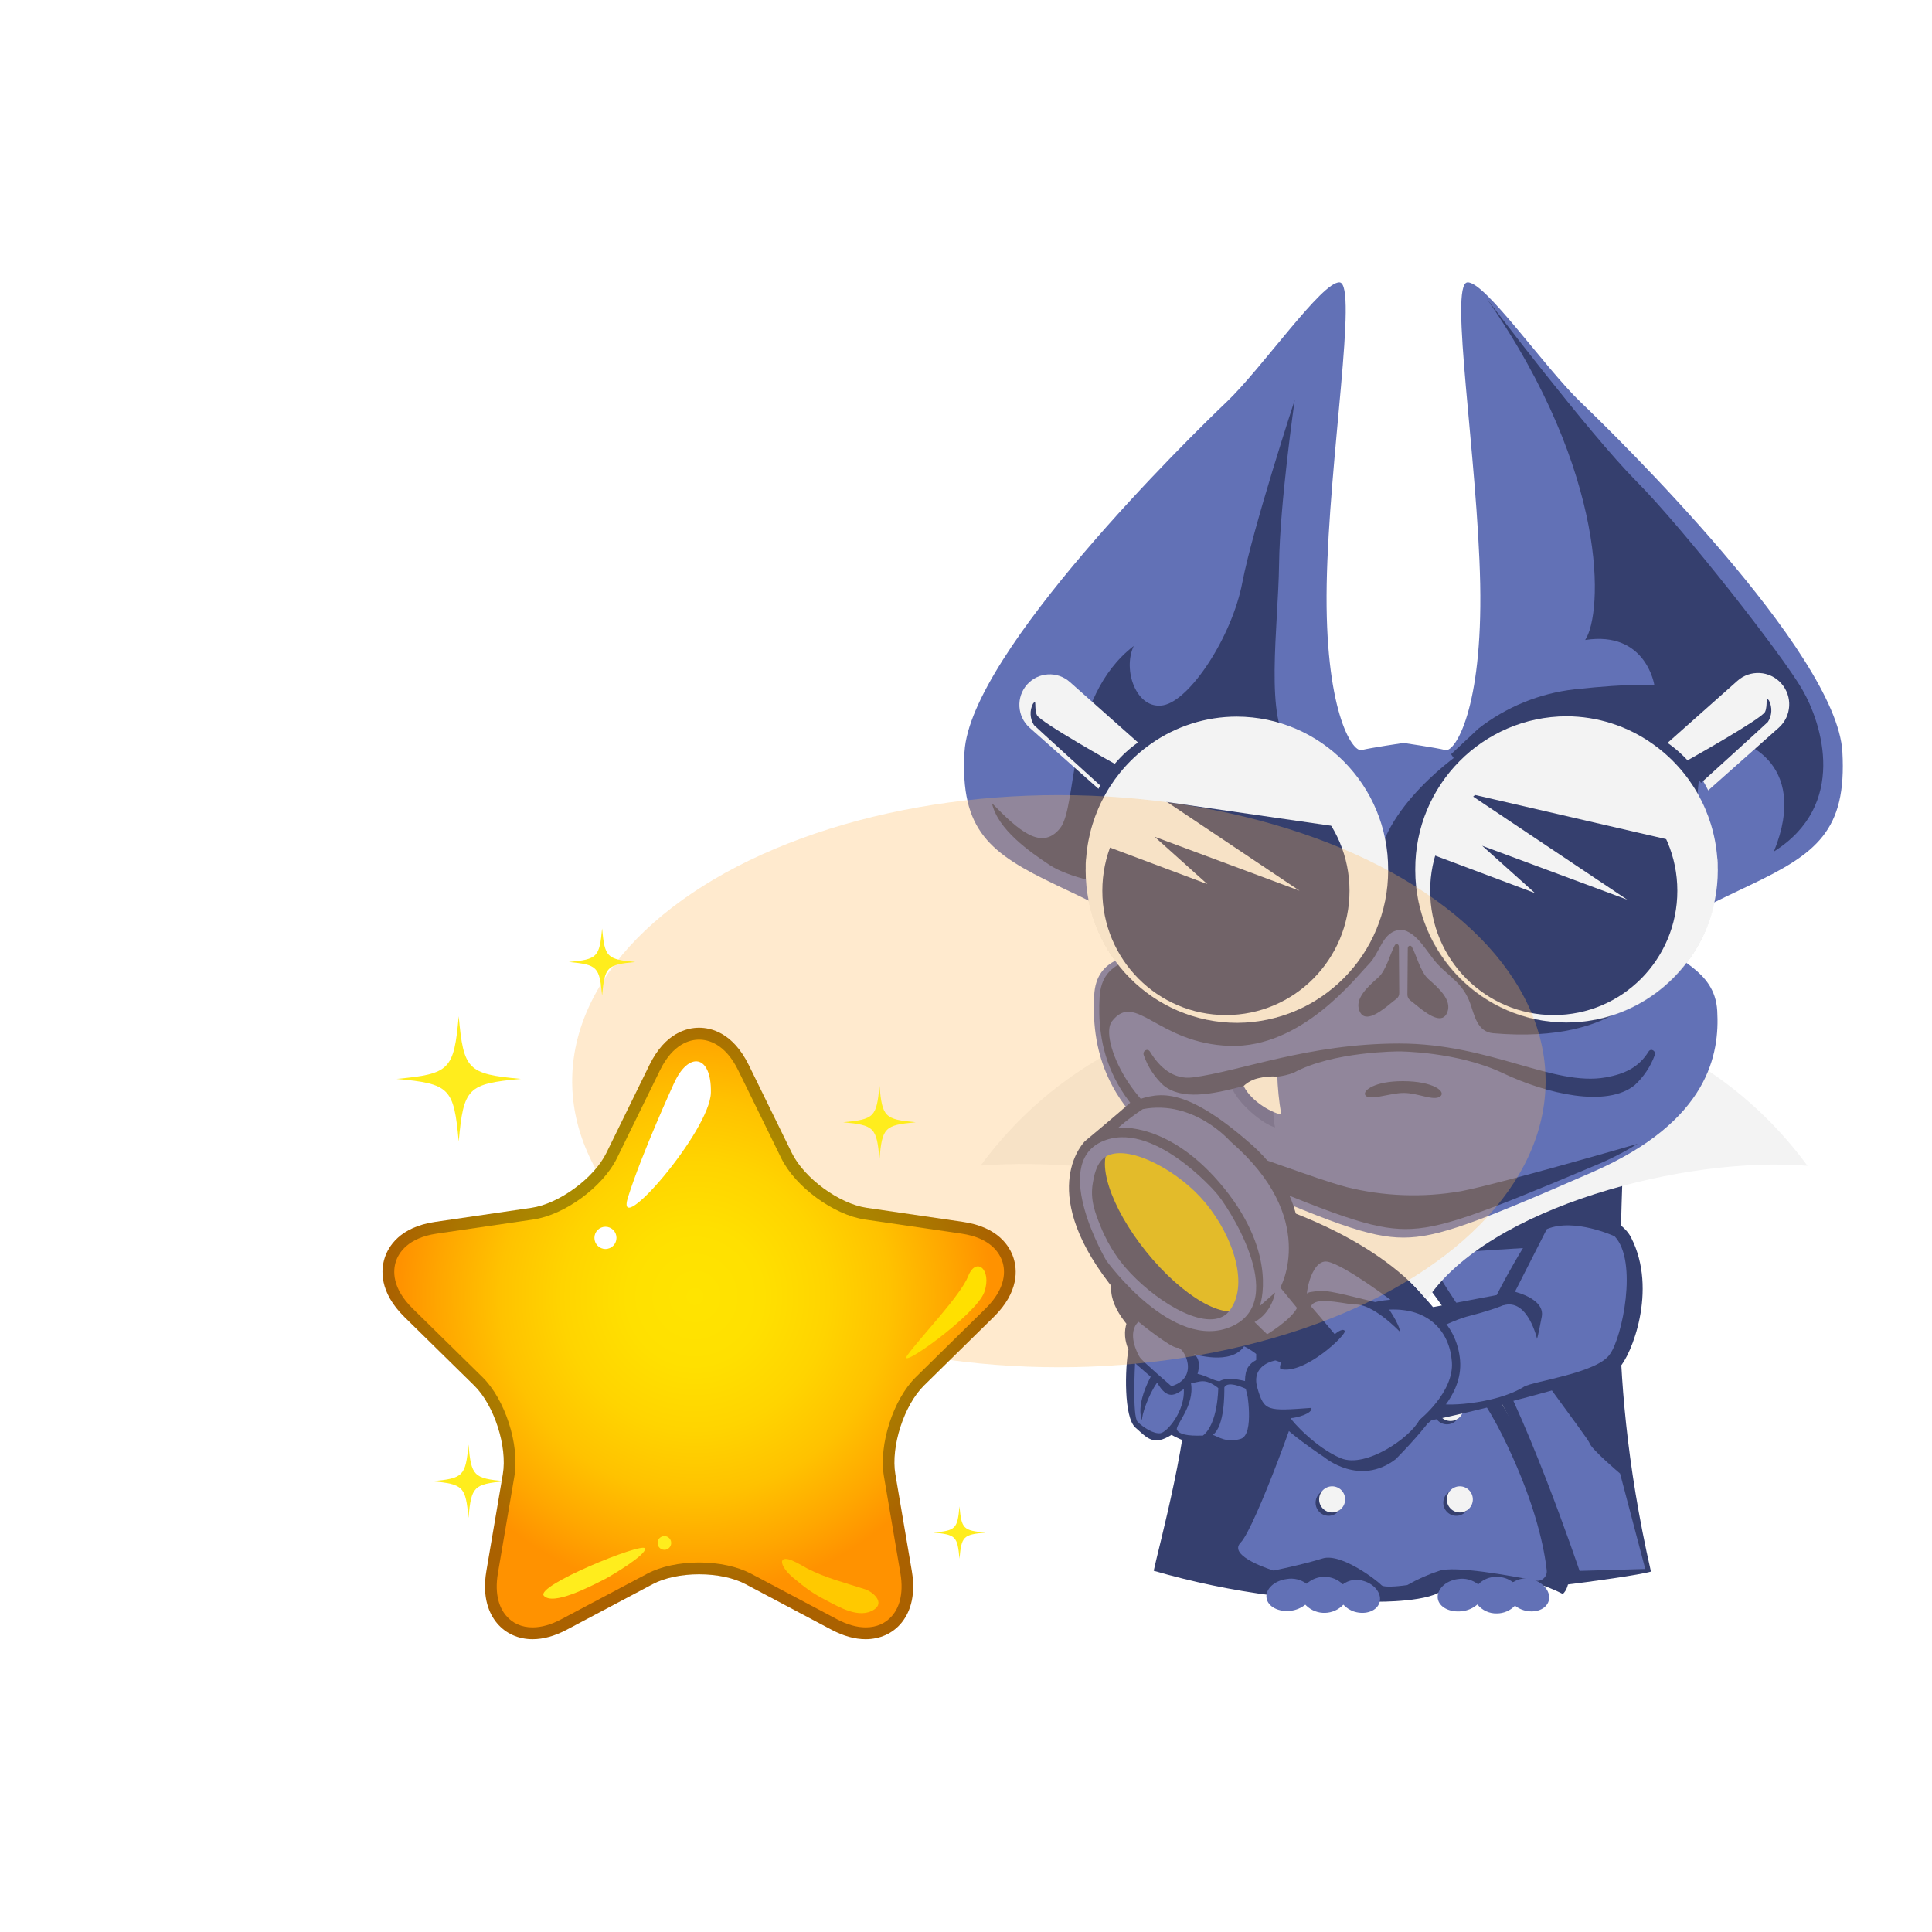 <svg width="260" height="260" viewBox="0 0 260 260" fill="none" xmlns="http://www.w3.org/2000/svg">
<g clip-path="url(#clip0_13261_191980)">
<path d="M168.389 166.875L163.908 169.697C163.908 169.697 172.063 176.46 172.063 177.35C172.063 178.239 162.683 187.097 162.035 186.514C161.387 185.931 149.362 179.252 149.534 173.342C149.706 167.429 164.863 152.469 164.863 152.469C164.863 152.469 188.649 165.614 202.064 188.82C215.194 211.55 210.304 214.505 210.304 214.505C210.304 214.505 204.805 211.531 202.796 213.443C201.67 212.743 200.237 212.794 199.161 213.567C199.161 213.567 195.888 211.808 194.404 213.73C192.92 215.652 185.261 215.548 185.261 215.548C185.261 215.548 183.025 211.72 180.19 213.511C178.696 212.355 176.383 212.554 176.078 213.426C175.203 212.469 172.53 212.469 171.225 214.707C165.827 214.01 160.491 212.901 155.26 211.387C155.784 208.794 160.532 191.394 159.78 184.526C162.634 186.869 163.833 186.592 163.833 186.592C163.833 186.592 173.233 179.444 173.291 177.799C173.349 176.154 165.414 170.022 165.414 170.022L168.392 166.875H168.389Z" fill="#353F6E"/>
<path d="M218.684 150.157C206.963 153.001 196.311 159.198 188.018 167.998C202.842 185.017 212.109 209.297 209.997 213.344C214.193 212.865 220.816 211.91 222.177 211.497C218.817 196.786 218.031 184.888 217.959 176.608C217.881 167.789 218.969 141.341 218.684 150.157Z" fill="#353F6E"/>
<path d="M195.086 168.618C195.086 168.618 215.752 167.116 214.019 167.729C213.12 166.723 207.94 171.717 207.94 171.717L202.85 176.444C203.609 177.591 204.145 178.874 204.428 180.223C204.6 181.839 213.676 193.443 213.942 194.257C214.207 195.071 218.024 198.304 218.024 198.304L221.41 211.143L212.571 211.4C212.571 211.4 204.873 188.595 199.328 180.356C193.781 172.12 193.619 171.583 193.619 171.583L195.084 168.618H195.086Z" fill="#6271B6"/>
<path d="M187.617 175.293C194.114 180.421 199.328 187.005 202.84 194.521C206.741 202.721 207.846 208.575 208.15 211.309C208.237 212.007 207.744 212.641 207.051 212.729C206.92 212.746 206.787 212.741 206.657 212.717C203.297 212.046 195.744 210.67 193.679 211.397C192.188 211.885 190.75 212.527 189.389 213.309C189.389 213.309 186.298 213.779 185.896 213.309C185.495 212.84 180.53 208.928 177.971 209.732C175.411 210.537 171.396 211.358 171.396 211.358C171.396 211.358 165.088 209.445 166.973 207.579C168.856 205.713 175.67 187.201 176.023 184.361C176.376 181.52 176.612 175.587 176.023 175.254C175.433 174.921 176.366 169.381 178.648 169.791C180.929 170.202 187.62 175.291 187.62 175.291L187.617 175.293Z" fill="#6271B6"/>
<path d="M164.116 167.911C164.116 167.911 162.441 168.446 162.269 169.355C162.098 170.264 167.311 174.186 168.377 174.789C169.443 175.392 171.602 177.324 171.404 177.457C171.205 177.591 165.228 183.292 164.191 183.829C163.154 184.364 160.86 182.279 159.794 180.461C158.728 178.643 155.987 174.519 156.768 171.277C157.549 168.035 160.326 166.084 161.525 165.948C162.724 165.814 166.862 166.149 167.062 166.56C167.263 166.971 164.114 167.909 164.114 167.909L164.116 167.911Z" fill="#6271B6"/>
<path d="M194.726 191.683C193.759 191.683 192.976 190.895 192.976 189.924C192.976 188.952 193.759 188.164 194.726 188.164C195.692 188.164 196.476 188.952 196.476 189.924C196.476 190.895 195.692 191.683 194.726 191.683Z" fill="#353F6E"/>
<path d="M179.607 191.699C178.641 191.699 177.857 190.911 177.857 189.939C177.857 188.967 178.641 188.18 179.607 188.18C180.574 188.18 181.357 188.967 181.357 189.939C181.357 190.911 180.574 191.699 179.607 191.699Z" fill="#353F6E"/>
<path d="M195.98 203.988C195.014 203.988 194.23 203.2 194.23 202.228C194.23 201.256 195.014 200.469 195.98 200.469C196.947 200.469 197.73 201.256 197.73 202.228C197.73 203.2 196.947 203.988 195.98 203.988Z" fill="#353F6E"/>
<path d="M178.797 203.988C177.831 203.988 177.047 203.2 177.047 202.228C177.047 201.256 177.831 200.469 178.797 200.469C179.764 200.469 180.547 201.256 180.547 202.228C180.547 203.2 179.764 203.988 178.797 203.988Z" fill="#353F6E"/>
<path d="M195.202 191.23C194.235 191.23 193.452 190.442 193.452 189.47C193.452 188.499 194.235 187.711 195.202 187.711C196.168 187.711 196.952 188.499 196.952 189.47C196.952 190.442 196.168 191.23 195.202 191.23Z" fill="#F3F3F3"/>
<path d="M180.083 191.238C179.117 191.238 178.333 190.45 178.333 189.478C178.333 188.506 179.117 187.719 180.083 187.719C181.05 187.719 181.833 188.506 181.833 189.478C181.833 190.45 181.05 191.238 180.083 191.238Z" fill="#F3F3F3"/>
<path d="M196.457 203.539C195.49 203.539 194.707 202.751 194.707 201.779C194.707 200.807 195.49 200.02 196.457 200.02C197.423 200.02 198.207 200.807 198.207 201.779C198.207 202.751 197.423 203.539 196.457 203.539Z" fill="#F3F3F3"/>
<path d="M179.273 203.539C178.307 203.539 177.524 202.751 177.524 201.779C177.524 200.807 178.307 200.02 179.273 200.02C180.24 200.02 181.023 200.807 181.023 201.779C181.023 202.751 180.24 203.539 179.273 203.539Z" fill="#F3F3F3"/>
<path d="M188.113 134.338V134.54C191.92 134.061 224.134 130.885 243.241 156.886C226.791 155.537 200.302 162.424 192.024 174.918C179.779 160.281 148.436 155.537 131.976 156.856C152.328 129.2 188.113 134.338 188.113 134.338Z" fill="#F3F3F3"/>
<path d="M129.799 101.181C130.56 87.788 160.246 58.686 165.059 54.105C169.874 49.521 177.922 37.842 180.281 38.002C182.764 38.231 178.846 61.765 178.541 78.602C178.237 95.438 181.947 101.254 183.233 100.94C184.516 100.624 188.874 99.983 188.874 99.983C188.874 99.983 193.242 100.615 194.516 100.94C195.789 101.266 199.529 95.448 199.197 78.602C198.864 61.758 194.972 38.233 197.474 38.002C199.814 37.82 207.875 49.483 212.697 54.102C217.521 58.725 247.179 87.759 247.94 101.181C248.539 111.799 244.457 114.861 235.495 119.128C226.532 123.396 223.726 124.676 224.362 127.012C225 129.345 230.774 130.312 231.098 136.033C231.422 141.754 230.051 150.853 214.323 157.73C198.596 164.608 193.392 166.549 188.872 166.549C184.352 166.549 179.148 164.637 163.42 157.73C147.692 150.823 146.969 139.727 147.245 134.016C147.52 128.305 152.688 129.347 153.324 127.014C153.96 124.681 151.163 123.398 142.201 119.131C133.238 114.863 129.194 111.804 129.794 101.183L129.799 101.181Z" fill="#6271B6"/>
<path d="M147.98 134.184C148.294 128.711 153.375 129.717 154.013 127.489C154.018 127.438 154.018 127.387 154.013 127.336L164.822 124.466L185.062 121.855C185.062 121.855 189.986 125.027 188.521 125.127C185.993 125.297 185.826 128.138 184.149 129.817C182.474 131.499 175.181 141.074 165.477 140.748C155.772 140.422 152.824 133.314 149.635 137.448C147.866 139.744 152.49 150.372 161.138 153.05C169.787 155.728 176.685 158.523 181.176 159.745C186.223 161.007 191.475 161.199 196.599 160.309C201.641 159.352 220.023 154.044 220.385 153.927C218.481 155.101 216.482 156.115 214.411 156.951C198.816 163.541 193.687 165.398 189.169 165.398C184.652 165.398 179.549 163.551 163.974 156.921C148.398 150.292 147.666 139.635 147.98 134.182V134.184Z" fill="#353F6E"/>
<path d="M222.099 131.721C222.099 131.721 218.474 140.559 200.947 139.048C198.758 138.858 198.419 136.557 197.827 134.958C196.87 132.369 195.176 131.546 193.539 129.825C191.949 128.153 190.822 125.465 188.536 125.086C185.406 124.566 185.174 120.415 185.256 117.516C185.512 108.667 196.901 101.09 196.901 101.09L222.097 131.721H222.099Z" fill="#353F6E"/>
<path d="M189.454 127.621C189.454 127.266 189.843 127.132 190.005 127.429C190.595 128.452 191.137 130.787 192.231 131.762C193.658 133.016 195.4 134.574 194.781 136.209C194.163 137.845 192.403 136.707 190.975 135.577C190.385 135.089 190.022 134.812 189.776 134.62C189.534 134.433 189.396 134.141 189.404 133.835L189.452 127.616L189.454 127.621Z" fill="#353F6E"/>
<path d="M188.255 127.402C188.255 127.047 187.876 126.914 187.704 127.21C187.115 128.233 186.573 130.578 185.478 131.543C184.059 132.797 182.319 134.355 182.928 135.99C183.537 137.626 185.307 136.498 186.735 135.368C187.325 134.88 187.687 134.593 187.934 134.411C188.176 134.224 188.313 133.932 188.306 133.626L188.258 127.397L188.255 127.402Z" fill="#353F6E"/>
<path d="M200.092 40.207C200.092 40.207 213.801 58.307 220.216 64.765C226.629 71.222 239.826 88.107 242.528 92.766C245.231 97.424 248.665 108.339 238.721 114.597C243.688 102.438 234.163 98.878 231.11 99.444C228.057 100.01 228.333 111 228.333 111L223.404 117.486L205.327 116.222L195.279 101.5L198.951 98.056C202.702 95.133 207.183 93.3 211.899 92.766C219.721 91.925 222.631 92.183 222.631 92.183C222.631 92.183 221.517 84.855 213.325 86.126C215.704 82.569 216.55 63.856 200.089 40.207H200.092Z" fill="#353F6E"/>
<path d="M174.241 53.809C174.241 53.809 172.233 67.7 172.129 75.994C172.025 84.289 170.12 97.145 173.707 100.542C177.294 103.937 171.529 105.325 171.529 105.325L149.399 119.109C149.399 119.109 143.851 118.152 141.207 116.382C138.563 114.613 134.28 111.655 133.492 108.088C137.079 111.762 140.151 114.526 142.636 111.493C145.118 108.46 143.397 94.005 152.57 86.935C151.037 90.177 152.942 95.546 156.536 94.914C160.133 94.282 165.784 85.71 167.183 78.412C168.583 71.114 174.244 53.809 174.244 53.809H174.241Z" fill="#353F6E"/>
<path d="M229.882 106.365L239.396 97.917C241.117 96.367 241.259 93.708 239.72 91.975C238.175 90.237 235.524 90.087 233.795 91.637C233.791 91.642 233.788 91.645 233.783 91.65L224.412 99.973C226.74 101.609 228.621 103.806 229.882 106.365Z" fill="#F3F3F3"/>
<path d="M190.462 117.066V117.142C190.462 128.416 199.533 137.568 210.746 137.604C199.519 137.527 190.46 128.352 190.462 117.066Z" fill="#CCCCCC"/>
<path d="M231.166 116.839C231.166 116.36 231.166 115.881 231.098 115.422C231.127 115.891 231.166 116.36 231.166 116.839Z" fill="#CCCCCC"/>
<path d="M210.814 137.606C222.056 137.606 231.17 128.447 231.175 117.144V117.039C231.192 128.366 222.082 137.57 210.814 137.606Z" fill="#CCCCCC"/>
<path d="M231.166 116.838C231.166 116.359 231.166 115.88 231.098 115.421C230.624 109.27 227.436 103.654 222.411 100.115C219.017 97.704 214.969 96.404 210.814 96.394C199.536 96.436 190.426 105.661 190.462 117V117.069C190.462 128.357 199.521 137.529 210.746 137.606H210.814C222.08 137.57 231.19 128.367 231.175 117.039C231.175 116.945 231.166 116.896 231.166 116.838Z" fill="#F3F3F3"/>
<path d="M209.098 136.601C199.912 136.601 192.466 129.114 192.466 119.879C192.466 110.643 199.912 103.156 209.098 103.156C218.283 103.156 225.73 110.643 225.73 119.879C225.73 129.114 218.283 136.601 209.098 136.601Z" fill="#353F6E"/>
<path d="M228.074 113.817L196.952 106.624L201.375 103.912C201.375 103.912 207.089 101.494 207.403 101.499C207.718 101.503 212.554 100.923 214.401 101.608C216.247 102.293 221.176 102.327 222.672 103.943C224.168 105.56 228.255 113.295 228.255 113.295L228.074 113.82V113.817Z" fill="#F3F3F3"/>
<path d="M218.979 121.072L199.463 113.82L206.562 120.182L192.565 114.931L197.286 106.559L218.979 121.072Z" fill="#F3F3F3"/>
<path d="M228.92 105.355C228.92 105.355 237.655 97.434 237.921 97.148C238.477 96.285 238.53 95.191 238.064 94.278C237.503 93.483 237.95 94.851 237.539 95.789C237.131 96.727 226.817 102.484 226.817 102.484L228.92 105.355Z" fill="#353F6E"/>
<path d="M147.827 106.153L138.541 97.917C136.861 96.401 136.719 93.801 138.227 92.112C139.735 90.427 142.312 90.287 143.992 91.796L153.145 99.918C150.88 101.517 149.053 103.66 147.827 106.156V106.153Z" fill="#F3F3F3"/>
<path d="M186.81 117.066V117.142C186.81 128.416 177.739 137.568 166.526 137.604C177.753 137.527 186.812 128.352 186.81 117.066Z" fill="#CCCCCC"/>
<path d="M146.107 116.839C146.107 116.36 146.107 115.881 146.174 115.422C146.136 115.891 146.107 116.36 146.107 116.839Z" fill="#CCCCCC"/>
<path d="M166.449 137.606C155.209 137.606 146.097 128.444 146.097 117.144V117.039C146.075 128.366 155.183 137.57 166.449 137.606Z" fill="#CCCCCC"/>
<path d="M146.107 116.844C146.107 116.365 146.107 115.887 146.174 115.427C146.648 109.276 149.836 103.66 154.861 100.122C158.255 97.723 162.301 96.438 166.451 96.438C177.734 96.474 186.849 105.699 186.812 117.043V117.112C186.812 128.4 177.753 137.572 166.528 137.649H166.453C155.187 137.613 146.08 128.41 146.102 117.082C146.102 116.949 146.111 116.9 146.111 116.844H146.107Z" fill="#F3F3F3"/>
<path d="M164.979 136.601C155.793 136.601 148.347 129.114 148.347 119.879C148.347 110.643 155.793 103.156 164.979 103.156C174.165 103.156 181.611 110.643 181.611 119.879C181.611 129.114 174.165 136.601 164.979 136.601Z" fill="#353F6E"/>
<path d="M153.435 107.413L184.664 111.924L182.742 107.715C182.742 107.715 177.345 103.044 177.011 102.959C176.678 102.874 172.404 100.628 170.434 100.635C168.464 100.643 163.824 98.983 161.868 99.987C159.913 100.99 153.442 106.857 153.442 106.857L153.435 107.411V107.413Z" fill="#F3F3F3"/>
<path d="M174.887 119.871L155.383 112.609L162.48 118.981L148.485 113.73L153.203 105.348L174.887 119.871Z" fill="#F3F3F3"/>
<path d="M148.151 105.788C148.151 105.788 139.416 97.868 139.15 97.581C138.594 96.719 138.541 95.625 139.008 94.711C139.568 93.916 139.121 95.285 139.539 96.232C139.958 97.18 150.252 102.928 150.252 102.928L148.149 105.788H148.151Z" fill="#353F6E"/>
<path d="M173.166 212.495C174.106 212.334 175.073 212.565 175.839 213.136C177.229 211.858 179.37 211.892 180.719 213.212C181.521 212.609 182.568 212.441 183.516 212.762C185.029 213.202 185.988 214.492 185.657 215.632C185.326 216.772 183.83 217.345 182.317 216.905C181.729 216.731 181.202 216.4 180.784 215.948C179.443 217.37 177.207 217.428 175.793 216.077C175.749 216.035 175.706 215.992 175.665 215.948C175.114 216.385 174.456 216.667 173.763 216.762C172.088 216.991 170.604 216.218 170.442 215.032C170.28 213.846 171.479 212.725 173.163 212.497L173.166 212.495Z" fill="#6271B6"/>
<path d="M196.181 212.506C197.157 212.338 198.158 212.598 198.932 213.223C199.584 212.545 200.495 212.175 201.433 212.209C202.221 212.195 202.99 212.452 203.611 212.936C204.399 212.408 205.385 212.275 206.284 212.571C207.788 213.011 208.75 214.302 208.416 215.441C208.083 216.581 206.599 217.145 205.085 216.705C204.646 216.579 204.237 216.367 203.877 216.083C203.239 216.754 202.354 217.13 201.431 217.126C200.423 217.155 199.459 216.71 198.823 215.92C198.25 216.416 197.547 216.729 196.797 216.819C195.122 217.048 193.638 216.275 193.486 215.096C193.334 213.92 194.513 212.734 196.179 212.503L196.181 212.506Z" fill="#6271B6"/>
<path d="M171.237 144.879C171.237 144.879 171.237 150.745 171.604 151.71C170.009 151.351 166.531 148.456 165.743 146.303C167.418 145.321 171.237 144.879 171.237 144.879Z" fill="#4F5DA3"/>
<path d="M171.882 144.594C171.938 146.407 172.122 148.215 172.429 150.001C170.833 149.641 168.01 147.928 167.22 145.811C168.684 145.119 170.265 144.706 171.88 144.594H171.882Z" fill="#F3F3F3"/>
<path d="M156.539 146.036C159.004 148.082 163.045 147.307 167.357 146.153C167.925 145.616 168.629 145.246 169.393 145.088C170.222 144.884 171.08 144.816 171.928 144.889C172.663 144.802 173.383 144.629 174.079 144.376C179.332 141.475 188.287 141.492 188.287 141.492C188.287 141.492 196.058 141.492 202.224 144.403C208.138 147.215 216.206 149.098 219.989 146.034C221.19 144.93 222.111 143.555 222.677 142.024C222.909 141.438 222.174 140.996 221.853 141.518C220.545 143.635 218.652 144.529 216.09 144.989C209.081 146.24 200.522 140.43 188.304 140.43C176.085 140.43 166.855 144.187 160.517 144.989C157.926 145.322 156.036 143.638 154.755 141.518C154.433 140.996 153.696 141.438 153.931 142.024C154.467 143.553 155.362 144.928 156.539 146.034V146.036Z" fill="#353F6E"/>
<path d="M193.798 147.569C194.694 146.93 192.901 145.496 188.787 145.496C184.978 145.496 183.489 146.74 183.697 147.299C184.074 148.281 186.977 147.083 188.906 147.083C190.834 147.083 192.903 148.201 193.8 147.569H193.798Z" fill="#353F6E"/>
<path d="M152.802 176.25C152.802 176.25 150.414 178.139 151.861 181.633C151.395 184.081 151.211 190.723 152.802 192.122C154.395 193.52 155.19 194.64 157.65 193.102C159.026 193.843 161.269 194.781 162.209 194.29C163.149 193.802 164.452 195.889 167.493 194.426C170.533 192.963 170.533 179.327 170.026 178.768C169.518 178.209 163.077 172.965 152.802 176.25Z" fill="#353F6E"/>
<path d="M157.65 186.55C157.65 186.55 153.742 183.194 153.404 182.681C153.065 182.168 151.617 179.371 153.21 177.879C153.21 177.879 157.602 181.468 158.47 181.376C159.337 181.284 161.51 185.386 157.65 186.55Z" fill="#6271B6"/>
<path d="M154.851 185.275L152.753 183.457C152.753 183.457 152.367 190.59 153.092 191.336C153.817 192.082 155.274 193.015 156.174 192.874C157.073 192.733 159.485 189.914 159.316 186.93C158.206 187.676 157.14 188.544 155.722 186.067C154.515 187.722 153.575 190.658 153.72 191.054C153.865 191.45 152.529 189.737 154.854 185.272L154.851 185.275Z" fill="#6271B6"/>
<path d="M163.947 186.795C163.947 186.795 163.93 191.602 161.885 193.194C159.731 193.265 158.702 193.019 158.392 192.426C158.083 191.833 160.81 189.216 160.275 186.134C161.433 186.03 162.103 185.347 163.949 186.798L163.947 186.795Z" fill="#6271B6"/>
<path d="M167.759 186.95C167.759 186.95 165.225 185.669 164.766 186.717C164.766 187.625 164.815 191.891 163.222 193.103C163.944 193.337 165.032 194.221 166.961 193.64C168.89 193.057 167.756 186.95 167.756 186.95H167.759Z" fill="#6271B6"/>
<path d="M161.157 184.886C161.157 184.886 161.813 183.01 160.655 182.217C160.655 182.217 165.648 183.802 167.423 181.18C168.363 181.634 169.052 182.217 169.052 182.217V184.468C169.052 184.468 167.459 185.119 167.64 185.877C166.156 185.518 164.918 185.391 164.13 185.877C163.444 185.877 162.279 185.097 161.16 184.888L161.157 184.886Z" fill="#6271B6"/>
<path d="M184.158 177.551L201.414 174.285C201.414 174.285 205.723 165.811 208.16 163.645C209.748 162.236 217.528 162.673 219.506 166.542C223.146 173.66 219.462 182.487 217.956 184.001C216.45 185.515 190.07 192.249 188.867 191.637C187.663 191.024 182.416 181.077 184.156 177.551H184.158Z" fill="#353F6E"/>
<path d="M208.16 165.408L203.241 175.083C202.801 175.763 198.318 176.949 197.733 177.095C195.405 177.671 194.02 178.794 192.976 178.594C192.976 178.594 194.448 181.309 194.327 182.281C194.325 182.303 193.445 188.704 193.452 188.724C193.711 189.365 201.184 189.054 205.097 186.616C206.272 185.883 215.007 184.789 216.666 182.223C218.283 180.018 220.475 169.739 217.289 166.375C217.289 166.375 211.858 163.852 208.162 165.41L208.16 165.408Z" fill="#6271B6"/>
<path d="M203.376 173.719C203.376 173.719 207.974 174.618 207.481 177.206C206.987 179.794 206.85 180.186 206.85 180.186C206.85 180.186 205.675 174.992 202.61 175.592C199.545 176.193 203.376 173.719 203.376 173.719Z" fill="#353F6E"/>
<path d="M192.101 191.587C192.101 191.587 196.894 188.022 196.493 183.081C196.089 178.14 191.9 173.645 185.053 175.224C178.889 173.725 178.406 173.523 176.31 173.888C174.214 174.252 171.597 182.658 171.597 182.658C171.597 182.658 169.059 182.311 167.971 183.973C166.884 185.635 167.809 191.062 171.918 190.899C172.523 192.357 178.244 196.124 178.244 196.124C178.244 196.124 182.957 200.093 187.832 196.367C190.774 193.371 192.103 191.587 192.103 191.587H192.101Z" fill="#353F6E"/>
<path d="M191.013 191.09C191.013 191.09 195.685 187.391 195.39 183.287C195.096 179.182 192.275 175.996 186.957 176.239C188.461 178.507 188.408 179.236 188.408 179.236C188.408 179.236 184.729 175.347 182.258 175.563C180.03 175.294 176.941 174.511 176.431 175.807C177.746 177.291 179.626 179.559 179.626 179.559C179.626 179.559 180.646 178.64 180.97 179.099C181.294 179.559 175.517 185.095 172.295 184.23C172.16 183.77 172.457 183.365 172.457 183.365L171.652 183.083C171.652 183.083 168.295 183.581 169.209 186.767C170.122 189.953 170.524 189.899 176.487 189.467C176.675 190.223 174.5 190.818 173.692 190.845C173.854 191.263 177.117 194.869 180.46 196.245C183.803 197.623 189.807 193.465 191.016 191.088L191.013 191.09Z" fill="#6271B6"/>
<path d="M179.547 179.558L174.123 173.159C174.123 173.159 178.205 162.629 168.375 153.987C158.545 145.345 155.376 147.345 152.26 148.262C150.058 150.206 146.029 153.555 146.029 153.555C146.029 153.555 139.423 159.873 149.251 172.673C159.081 185.473 167.621 179.099 167.621 179.099L172.455 183.42C172.455 183.42 177.988 183.041 179.544 179.558H179.547Z" fill="#353F6E"/>
<path opacity="0.8" d="M154.258 168.453C149.393 162.416 147.327 155.992 149.644 154.104C151.961 152.217 157.783 155.58 162.649 161.617C167.514 167.653 169.58 174.077 167.263 175.965C164.946 177.853 159.124 174.49 154.258 168.453Z" fill="#FFDB01"/>
<path d="M174.551 176.022L172.296 173.268C172.296 173.268 177.56 163.926 165.581 153.61C165.581 153.61 160.694 147.94 153.79 149.262C151.642 150.694 150.486 151.773 150.486 151.773C150.486 151.773 157.416 150.842 164.747 159.914C172.078 168.986 169.54 175.752 169.54 175.752L171.595 173.949C171.595 173.949 171.213 176.603 168.834 177.917C169.453 178.544 170.526 179.558 170.526 179.558C170.526 179.558 173.714 177.648 174.548 176.019L174.551 176.022Z" fill="#6271B6"/>
<path d="M148.192 153.675C155.001 150.474 163.621 160.479 163.621 160.479C164.965 161.886 173.693 174.971 165.755 178.504C157.82 182.038 148.877 169.634 148.877 169.634C148.877 169.634 141.384 156.875 148.192 153.675ZM151.373 170.484C155.023 174.764 161.738 179.083 164.803 177.019C165.31 176.677 165.569 176.261 165.796 175.884C168.099 172.081 165.409 165.281 161.552 161.113C157.708 156.96 151.19 153.781 148.579 155.82C147.504 156.661 147.226 158.28 147.064 159.225C146.682 161.446 147.366 163.203 148.149 165.136C149.3 167.974 150.834 169.853 151.371 170.482L151.373 170.484Z" fill="#6271B6"/>
<g opacity="0.3" filter="url(#filter0_f_13261_191980)">
<ellipse cx="142.5" cy="145.5" rx="65.5" ry="38.5" fill="#FEB95A"/>
</g>
<g clip-path="url(#clip1_13261_191980)">
<path d="M116.496 220.598C115.043 220.598 113.502 220.168 111.906 219.324L100.307 213.176C98.727 212.339 96.459 211.862 94.088 211.862C91.718 211.862 89.443 212.339 87.862 213.176L76.263 219.324C74.667 220.168 73.119 220.598 71.673 220.598C69.753 220.598 68.054 219.834 66.885 218.44C65.889 217.253 64.83 215.063 65.454 211.408L67.667 198.394C68.299 194.675 66.505 189.1 63.819 186.464L54.432 177.241C50.979 173.841 51.279 170.798 51.769 169.285C52.259 167.772 53.792 165.128 58.565 164.435L71.53 162.54C75.236 161.998 79.937 158.55 81.597 155.165L87.396 143.322C89.529 138.958 92.5 138.305 94.081 138.305C95.661 138.305 98.624 138.958 100.765 143.322L106.565 155.165C108.224 158.55 112.925 161.998 116.631 162.54L129.597 164.435C134.377 165.136 135.91 167.78 136.392 169.285C136.882 170.798 137.182 173.841 133.721 177.241L124.342 186.464C121.664 189.1 119.862 194.675 120.494 198.394L122.707 211.408C123.331 215.063 122.272 217.245 121.277 218.44C120.115 219.834 118.409 220.598 116.489 220.598H116.496Z" fill="url(#paint0_radial_13261_191980)"/>
<path d="M134.891 169.78C134.519 168.617 133.302 166.586 129.368 166.013L116.402 164.117C112.182 163.496 107.031 159.721 105.142 155.874L99.343 144.032C97.581 140.44 95.29 139.906 94.081 139.906C92.872 139.906 90.572 140.44 88.818 144.032L83.019 155.874C81.13 159.729 75.979 163.504 71.76 164.117L58.794 166.013C54.859 166.586 53.642 168.625 53.271 169.78C52.899 170.943 52.694 173.308 55.538 176.103L64.925 185.326C67.975 188.32 69.942 194.429 69.223 198.666L67.011 211.679C66.489 214.729 67.311 216.482 68.093 217.413C68.963 218.457 70.203 219.006 71.673 219.006C72.866 219.006 74.162 218.64 75.528 217.915L87.127 211.767C88.921 210.811 91.457 210.27 94.088 210.27C96.72 210.27 99.248 210.819 101.049 211.767L112.649 217.915C114.015 218.64 115.311 219.006 116.504 219.006C117.974 219.006 119.207 218.457 120.084 217.413C120.866 216.482 121.688 214.729 121.166 211.679L118.954 198.666C118.235 194.429 120.202 188.32 123.252 185.326L132.631 176.103C135.475 173.308 135.278 170.943 134.898 169.78H134.891Z" fill="url(#paint1_radial_13261_191980)"/>
<path d="M90.683 145.822C90.683 145.822 86.409 155.117 84.512 161.122C82.616 167.127 95.582 152.194 95.669 147.025C95.763 141.856 92.619 141.466 90.683 145.83V145.822Z" fill="white"/>
<path d="M82.963 166.587C82.963 167.415 82.3 168.084 81.478 168.084C80.656 168.084 79.993 167.415 79.993 166.587C79.993 165.759 80.656 165.09 81.478 165.09C82.3 165.09 82.963 165.759 82.963 166.587Z" fill="white"/>
<path d="M86.78 208.363C87.175 209.16 82.063 212.162 81.462 212.473C79.25 213.612 74.415 216.089 73.19 214.751C71.965 213.413 86.385 207.567 86.78 208.363Z" fill="#FFED1D"/>
<path d="M130.3 171.73C129.249 174.382 123.829 179.989 122.138 182.346C120.447 184.704 131.438 176.907 132.473 173.864C133.508 170.822 131.359 169.07 130.3 171.722V171.73Z" fill="#FFE000"/>
<path d="M90.327 207.643C90.327 208.152 89.916 208.566 89.411 208.566C88.905 208.566 88.494 208.152 88.494 207.643C88.494 207.133 88.905 206.719 89.411 206.719C89.916 206.719 90.327 207.133 90.327 207.643Z" fill="#FFED1D"/>
<path d="M106.636 210.023C107.426 210.349 108.358 210.938 108.611 211.066C111.179 212.388 113.676 212.985 116.402 213.869C117.492 214.22 119.096 215.653 117.634 216.609C115.635 217.915 112.925 216.266 111.131 215.335C109.551 214.522 108.492 213.798 106.723 212.308C104.953 210.819 104.581 209.17 106.636 210.015V210.023Z" fill="#FFC900"/>
<path d="M70.092 145.192C62.926 145.861 62.389 146.394 61.733 153.618C61.069 146.394 60.54 145.853 53.373 145.192C60.54 144.523 61.077 143.989 61.733 136.766C62.389 143.989 62.926 144.531 70.092 145.192Z" fill="#FFED1D"/>
<path d="M123.236 151.027C119.056 151.418 118.74 151.728 118.353 155.949C117.966 151.736 117.658 151.418 113.47 151.027C117.658 150.637 117.966 150.326 118.353 146.105C118.74 150.326 119.049 150.637 123.236 151.027Z" fill="#FFED1D"/>
<path d="M67.927 199.34C63.748 199.73 63.432 200.041 63.044 204.262C62.657 200.049 62.349 199.73 58.162 199.34C62.349 198.95 62.657 198.639 63.044 194.418C63.432 198.639 63.74 198.95 67.927 199.34Z" fill="#FFED1D"/>
<path d="M85.5 129.461C81.668 129.819 81.383 130.106 81.028 133.969C80.672 130.106 80.388 129.819 76.556 129.461C80.388 129.102 80.672 128.816 81.028 124.953C81.383 128.816 81.668 129.102 85.5 129.461Z" fill="#FFED1D"/>
<path d="M132.615 206.247C129.62 206.525 129.399 206.748 129.123 209.767C128.846 206.748 128.625 206.525 125.63 206.247C128.625 205.968 128.846 205.745 129.123 202.727C129.399 205.745 129.62 205.968 132.615 206.247Z" fill="#FFED1D"/>
</g>
</g>
<defs>
<filter id="filter0_f_13261_191980" x="23.09" y="53.09" width="238.82" height="184.82" filterUnits="userSpaceOnUse" color-interpolation-filters="sRGB">
<feFlood flood-opacity="0" result="BackgroundImageFix"/>
<feBlend mode="normal" in="SourceGraphic" in2="BackgroundImageFix" result="shape"/>
<feGaussianBlur stdDeviation="26.955" result="effect1_foregroundBlur_13261_191980"/>
</filter>
<radialGradient id="paint0_radial_13261_191980" cx="0" cy="0" r="1" gradientUnits="userSpaceOnUse" gradientTransform="translate(93.512 174.271) scale(41.339 41.669)">
<stop stop-color="#AA9800"/>
<stop offset="0.28" stop-color="#AA9400"/>
<stop offset="0.54" stop-color="#AA8900"/>
<stop offset="0.79" stop-color="#AA7600"/>
<stop offset="1" stop-color="#AA6100"/>
</radialGradient>
<radialGradient id="paint1_radial_13261_191980" cx="0" cy="0" r="1" gradientUnits="userSpaceOnUse" gradientTransform="translate(93.535 174.471) scale(39.767 40.084)">
<stop stop-color="#FFE400"/>
<stop offset="0.23" stop-color="#FFE000"/>
<stop offset="0.45" stop-color="#FFD400"/>
<stop offset="0.66" stop-color="#FFC200"/>
<stop offset="0.86" stop-color="#FFA700"/>
<stop offset="1" stop-color="#FF9200"/>
</radialGradient>
<clipPath id="clip0_13261_191980">
<rect width="260" height="260" fill="white"/>
</clipPath>
<clipPath id="clip1_13261_191980">
<rect width="85.215" height="95.65" fill="white" transform="translate(51.477 124.953)"/>
</clipPath>
</defs>
</svg>
